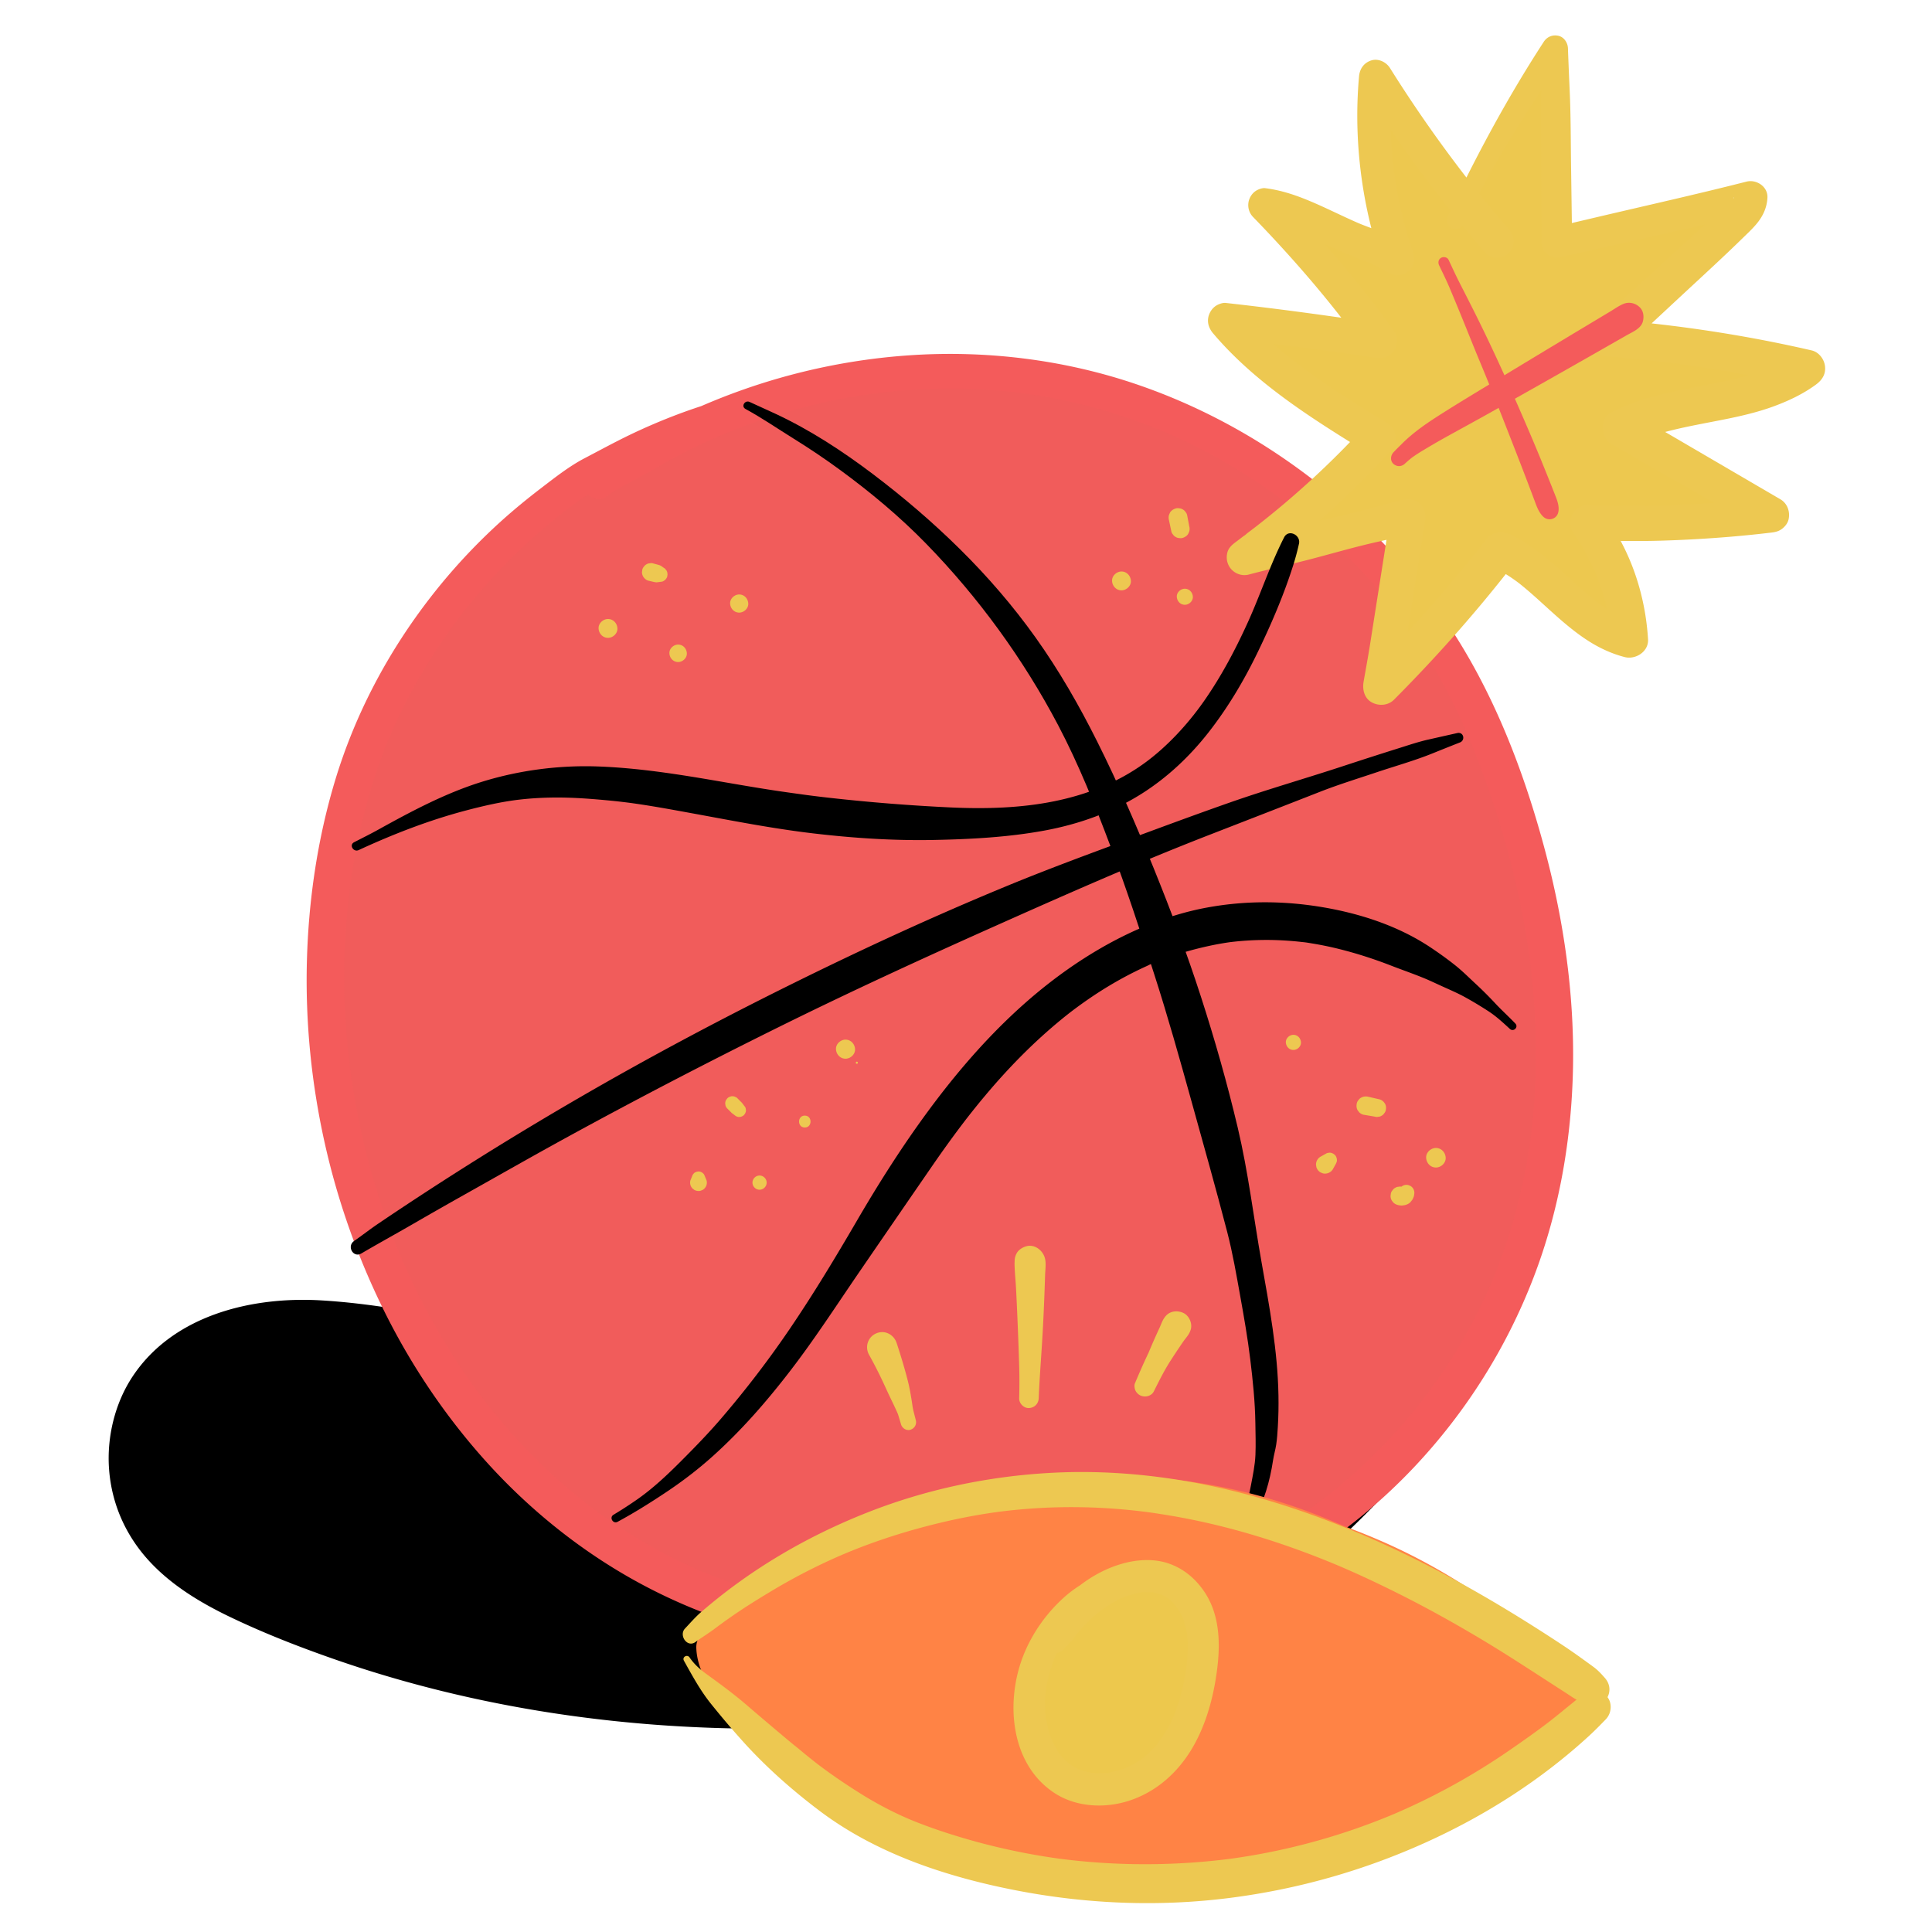 <?xml version="1.0" encoding="UTF-8"?><svg xmlns="http://www.w3.org/2000/svg" data-name="ARTWORK" viewBox="0 0 1000 1000"><path d="m293.242 698.104-83.354-12.231c-22.66-3.325-45.611-6.658-68.385-4.225-22.773 2.433-45.726 11.302-60.621 28.7-18.233 21.298-21.237 54.304-7.149 78.543 12.989 22.349 37.297 35.363 61.016 45.638 112.7 48.822 239.506 60.919 361.215 44.433 21.331-2.889 42.603-6.644 63.226-12.813 94.299-28.207 167.122-104.481 219.403-187.875"/><path d="M294.426 693.809c-42.787-6.279-84.96-18.201-128.28-20.74-35.991-2.109-76.669 7.728-97.633 39.578-9.099 13.824-13.283 31.323-12.064 47.778 1.333 17.987 8.583 34.319 20.786 47.579 11.617 12.623 26.746 21.704 42.095 29.053 17.265 8.267 35.22 15.279 53.283 21.588 74.285 25.944 153.492 37.179 232.052 36.036 39.766-.579 79.764-4.064 118.92-11.119 36.285-6.537 71.066-18.613 103.02-37.113 29.416-17.03 56.195-38.617 80.149-62.672 12.02-12.071 23.362-24.81 34.085-38.045 10.892-13.444 21.859-27.261 30.786-42.11 2.089-3.475 4.324-6.863 6.465-10.309 2.339-3.764 3.368-8.281 5.703-11.999 4.133-6.58-6.28-12.629-10.395-6.076-2.113 3.364-5.614 6.13-7.945 9.41-2.574 3.622-5.026 7.322-7.717 10.857-4.945 6.498-9.648 13.164-14.525 19.713a522 522 0 0 1-30.702 37.47c-21.624 24.021-45.598 46.1-72.219 64.309-26.951 18.436-56.033 32.871-87.325 41.75-36.876 10.464-75.787 14.645-113.953 16.947-74.896 4.518-150.569-2.027-223.012-21.916a605 605 0 0 1-53.04-17.201c-16.216-6.105-32.5-12.636-47.612-21.176-13.224-7.473-25.694-16.873-33.577-29.944-7.432-12.323-9.881-27.623-7.343-41.322 2.774-14.976 10.203-27.858 22.358-37.307 12.393-9.635 28.139-14.911 43.576-16.928 19.856-2.595 40.238-.51 59.993 1.957 20.303 2.535 40.578 4.881 60.935 6.955 10.286 1.048 20.537 2.087 30.768 3.589 2.399.352 4.758-.597 5.48-3.111.601-2.092-.734-5.131-3.111-5.48Z"/><path fill="#f15c5b" d="M402.499 204.889c-104.22 21.41-193.152 104.586-221.477 207.145-50.04 181.184 52.631 403.995 250.755 429.78 16.227 2.112 32.584 3.198 48.94 3.552 94.99 2.054 184.826-26.058 249.673-98.569 93.997-105.108 89.672-248.03 37.148-371.268-35.647-83.638-111.002-149.303-198.73-173.175-87.808-23.893-185.67-4.853-259.097 48.574"/><path fill="#f45b5b" d="M401.363 200.768a272.5 272.5 0 0 0-51.109 13.904 308 308 0 0 0-24.599 10.574c-7.589 3.662-16.423 8.471-23.043 11.919-7.903 4.117-15.283 9.941-22.358 15.351-7.373 5.638-14.549 11.513-21.424 17.751a305 305 0 0 0-35.729 38.554c-22.267 28.624-39.415 60.96-49.832 95.752-9.014 30.106-13.611 61.718-14.423 93.108s2.331 62.765 9.092 93.331c6.716 30.365 17.186 59.922 31.011 87.779 13.627 27.455 30.844 53.168 51.209 76.087 20.185 22.718 43.804 42.584 69.857 58.26 26.782 16.115 56.378 27.82 86.958 34.294 20.298 4.297 41.088 6.362 61.795 7.278 19.812.876 39.67.596 59.423-1.223 38.209-3.517 75.583-12.447 110.683-28.072 34.814-15.498 66.515-37.981 92.717-65.653 26.984-28.498 48.115-61.968 62.194-98.59 13.292-34.577 19.706-71.697 20.398-108.678.705-37.646-4.7-75.467-14.343-111.814-9.632-36.303-23.032-72.578-42.367-104.884-18.92-31.614-43.59-59.933-72.253-83.069-29.107-23.494-61.975-41.973-97.44-53.976-37.33-12.634-77.371-17.501-116.664-14.872-40.397 2.703-79.952 12.964-116.604 30.143a305 305 0 0 0-24.922 13.113c-4.249 2.494-8.236 5.156-12.141 8.161-3.861 2.972-7.593 6.5-11.442 9.29-3.207 2.324-4.777 6.386-2.635 10.048 1.852 3.166 6.819 4.975 10.048 2.635 7.577-5.493 17.031-9.697 25.283-14.543s16.724-9.295 25.389-13.343c16.678-7.793 34.832-14.177 53.317-18.874 18.943-4.813 36.679-7.605 55.789-8.761 19.236-1.164 38.657-.596 57.761 1.998-1.014-.138.683.101.711.105l1.548.226a294 294 0 0 1 10.806 1.811c4.79.896 9.559 1.913 14.297 3.053a287 287 0 0 1 26.052 7.594c8.638 2.967 16.234 5.981 23.784 9.404a298 298 0 0 1 23.597 11.975c31.179 17.615 57.905 39.657 81.413 67.126 11.109 12.98 21.051 26.931 30.086 42.413a285 285 0 0 1 12.258 23.458c3.792 8.151 6.692 15.327 10.104 24.291 6.581 17.288 12.217 34.942 16.761 52.875a443 443 0 0 1 5.896 26.644 421 421 0 0 1 2.344 13.627c.828 5.339 1.068 7.087 1.66 12.089 2.118 17.903 3.036 35.971 2.593 53.996-.218 8.854-.771 17.7-1.682 26.511a321 321 0 0 1-.945 8.137c-.006.05-.217 1.62-.082.628.151-1.103-.125.873-.158 1.103q-.136.953-.278 1.905a313 313 0 0 1-2.271 13.28c-3.39 17.532-8.314 34.769-14.812 51.404-1.934 4.95-2.593 6.513-4.693 11.166a282.6 282.6 0 0 1-19.568 36.103c-10.383 16.223-21.06 29.654-34.615 43.66a284 284 0 0 1-25.852 23.62c-.908.732-1.823 1.454-2.738 2.178.028-.022-1.261.984-.595.468.511-.396-.858.654-.996.76a280 280 0 0 1-11.253 8.116c-30.398 20.796-61.777 34.047-97.43 42.578a350 350 0 0 1-27.084 5.346q-3.186.5-6.38.946c-.025.004-1.643.222-.679.094 1.081-.144-.956.121-1.174.149q-1.73.22-3.46.424a391 391 0 0 1-13.925 1.384c-19.691 1.603-39.479 1.695-59.203.658a455 455 0 0 1-17.578-1.258 418 418 0 0 1-12.516-1.334q-.937-.115-1.874-.233c-3.943-.491.885.14-.788-.099-7.701-1.102-15.356-2.438-22.95-4.134a274 274 0 0 1-46.116-14.659c1.799.75-.372-.165-1.003-.439a271 271 0 0 1-15.233-7.185 276 276 0 0 1-19.08-10.705 281 281 0 0 1-22.515-15.384c-.573-.433-2.338-1.795-.836-.627q-1.245-.968-2.482-1.947a290 290 0 0 1-8.512-7.022c-11.078-9.495-21.445-19.814-31.047-30.799a320 320 0 0 1-10.354-12.473q-.733-.934-1.464-1.871c1.354 1.731-.534-.706-.875-1.157a333 333 0 0 1-12.815-18.161c-8.113-12.349-15.418-25.226-21.905-38.501a360 360 0 0 1-6.888-14.948q-.479-1.107-.953-2.217c-.731-1.703-.08-.195.054.128l-.618-1.486a373 373 0 0 1-7.978-21.111 380 380 0 0 1-12.054-43.246 383 383 0 0 1-4.078-21.939 445 445 0 0 1-.846-5.62c-.115-.804-.224-1.608-.338-2.412.337 2.379-.102-.807-.177-1.408a383 383 0 0 1-1.254-11.307 375 375 0 0 1-1.611-45.034c.183-7.438.59-14.87 1.226-22.282a359 359 0 0 1 1.493-14.113c.066-.525.442-3.309.13-1.059.26-1.875.526-3.748.812-5.619 2.302-15.072 5.539-30.042 9.898-44.657a273 273 0 0 1 9.7-27.173c.606-1.451-.487 1.128.137-.316l.553-1.282a280 280 0 0 1 2.667-5.942 286 286 0 0 1 5.74-11.69c7.929-15.262 17.212-29.866 27.62-43.556q.422-.556.847-1.109c-.758.985.193-.244.289-.366.577-.733 1.152-1.466 1.734-2.195a303 303 0 0 1 13.008-15.244 305 305 0 0 1 18.047-18.188c6.374-5.906 12.997-11.557 19.866-16.881-.617.479 1.006-.768 1.231-.939q1.3-.987 2.611-1.958a303 303 0 0 1 5.662-4.101c3.354-2.37 7.7-5.257 10.313-7.227 13.686-10.314 29.137-18.534 44.742-25.526 15.116-6.772 30.92-12.082 46.999-16.032 5.429-1.333 3.052-9.146-2.272-8.242Z"/><path fill="#edc84f" d="M753.348 114.098A656.6 656.6 0 0 1 804.858 25l.948 100.418 100.442-23.135c-.193 4.659-3.87 8.328-7.299 11.488l-66.379 61.164a692 692 0 0 1 102.54 15.744c-27.172 20.182-65.654 15.899-95.968 30.955l77.691 44.776c-31.442 3.968-63.209 5.386-94.876 4.151 12.709 17.526 20.275 38.735 21.528 60.348-26.378-6.659-41.817-34.752-66.599-45.978a794 794 0 0 1-61.987 70.507l13.848-87.993-84.714 21.132a456.5 456.5 0 0 0 69.202-61.698c-28.409-17.474-57.333-35.385-78.841-60.876a2053 2053 0 0 1 79.801 10.446c-17.026-24.257-38.71-49.113-59.419-70.312 12.541 1.44 31.908 11.231 38.099 14.134 15.911 7.46 15.245 5.121 30.586 13.692-10.378-30.189-14.298-62.581-11.42-94.375a697 697 0 0 0 62.891 85.199"/><path fill="#edc851" d="M757.247 116.376a606 606 0 0 1 40.301-69.255 667 667 0 0 1 13.103-18.736l-12.501-3.386c-.203 13-.626 25.976-.564 38.978l.187 39.309.105 22.132c.025 5.338 5.03 8.772 10.035 7.644l78.329-17.656c7.419-1.672 14.837-3.318 22.285-4.857l-10.85-8.265c.239-2.595.02-.526-.191.196-.252.862-.588.32.29-.675-.148.168-.248.472-.36.668-.146.256-1.486 2.275-.621 1.031.694-.998.215-.325.002-.095-.36.388-.682.806-1.049 1.189-2.11 2.201-4.541 4.118-6.839 6.115l-3.736 3.247c-.14.121-1.007.802-.996.866l.429-.314q1.602-1.181-1.46 1.145c-.661.577-1.293 1.191-1.941 1.783q-3.89 3.557-7.782 7.113l-30.4 27.785c-5.756 5.261-11.527 10.504-17.263 15.787-2.833 2.609-3.428 7.117-1.992 10.522 1.563 3.704 4.877 5.614 8.802 5.921a703 703 0 0 1 38.479 4.076l-2.563-.344a699 699 0 0 1 64.057 11.695l-2.308-17.656a71 71 0 0 1-8.34 5.29 78 78 0 0 1-4.268 2.137c-.684.317-1.374.618-2.063.923-1.17.518 2.403-.973.687-.292-.468.185-.933.377-1.402.56-6.003 2.343-12.226 4.077-18.496 5.537-12.971 3.02-26.194 4.876-39.077 8.284-7.922 2.096-15.664 4.869-23.022 8.492-6.634 3.267-5.974 13.284 0 16.729 20.182 11.639 40.458 23.113 60.712 34.627l17.197 9.776 4.671-17.246c-24.459 3.219-49.047 4.829-73.719 4.73-7.047-.028-14.121-.093-21.158-.5-6.677-.386-11.809 8.192-7.923 13.807a115 115 0 0 1 7.235 11.914 164 164 0 0 1 3.182 6.373c.486 1.031.946 2.073 1.412 3.112.743 1.656-.801-1.991-.069-.176.213.528.431 1.055.64 1.584a116.2 116.2 0 0 1 7.037 26.94l-.341-2.535q.558 4.237.815 8.503l12.075-9.198a52 52 0 0 1-3.55-1.046 51 51 0 0 1-1.941-.699c-.285-.109-.566-.225-.851-.334-1.071-.414 2.225.977.809.343a64 64 0 0 1-6.86-3.572 82 82 0 0 1-6.47-4.352c-.496-.367-.982-.748-1.478-1.114 2.513 1.857.702.537.106.061a146 146 0 0 1-3.244-2.676c-8.374-7.099-16.126-14.885-24.824-21.605-5.012-3.872-10.22-7.417-15.994-10.064-2.02-.926-3.855-1.441-6.113-1.138-1.886.253-4.279 1.068-5.505 2.637-14.996 19.202-30.855 37.731-47.553 55.474-4.761 5.059-9.461 10.18-14.337 15.13l15.794 9.194 1.2-8.51.6-4.255.277-1.964c.105-.745.71-5.508.482-3.513-.157 1.377.125-.719.179-1.065l.308-1.955.718-4.563 1.334-8.473 5.385-34.22 3.077-19.554c.524-3.33.152-6.397-2.353-8.902-2.35-2.35-5.712-3.149-8.902-2.353-5.519 1.377-10.994 2.919-16.481 4.421s-11.026 2.795-16.569 4.101c-10.973 2.587-21.959 5.099-32.862 7.969a666 666 0 0 1-18.794 4.673l7.025 16.663c20.374-14.265 39.375-30.647 56.952-48.23a462 462 0 0 0 14.165-14.823c4.049-4.427 3.355-11.268-1.865-14.475-11.017-6.767-22.028-13.559-32.705-20.857a370 370 0 0 1-7.926-5.566 312 312 0 0 1-6.615-4.918c-1.11-.85-.286-.34.29.227-1.119-1.103-2.555-2.004-3.78-2.994a239 239 0 0 1-3.934-3.245 215 215 0 0 1-7.215-6.363c-5.341-4.934-10.398-10.166-15.097-15.715l-6.512 15.722c13.22 1.47 26.433 2.999 39.627 4.687q4.866.623 9.73 1.269c.865.115 1.73.227 2.593.346-2.692-.372.308.043.832.114q2.27.308 4.54.621 10.05 1.388 20.088 2.874c3.702.548 7.031-.084 9.456-3.224 2.047-2.649 2.768-7.072.703-9.992-14.269-20.178-30.21-39.178-47.007-57.29a717 717 0 0 0-13.997-14.664l-6.183 14.927c1.304.154-1.187-.144-1.165-.162.099-.084.836.132.993.159q.819.141 1.632.313a62 62 0 0 1 4.055 1.001c2.567.719 5.097 1.567 7.6 2.486q1.914.704 3.808 1.458.993.395 1.982.802l.869.36c1.456.604-1.9-.818-.36-.151a315 315 0 0 1 6.717 2.994c8.368 3.861 16.7 7.63 25.328 10.889.925.349 1.84.721 2.758 1.087 1.108.441-1.275-.55-1.171-.495.288.153.619.268.917.401q.825.367 1.641.752c2.983 1.405 5.888 2.964 8.766 4.57 3.031 1.691 6.751 1.452 9.495-.668 2.566-1.983 4.167-5.755 3.064-8.987a228.7 228.7 0 0 1-9.785-40.165c-.12-.804-.178-1.653-.352-2.446.002.009.226 1.741.1.75-.065-.511-.133-1.021-.196-1.532a228 228 0 0 1-1.75-27.73c-.015-7.004.304-14.003.926-20.979l-16.041 4.345c15.021 23.945 31.503 46.948 49.239 68.958a705 705 0 0 0 14.998 17.984c2.951 3.422 9.187 3.253 12.174 0 3.346-3.645 3.147-8.523 0-12.174a692 692 0 0 1-22.647-27.649c-.252-.324-.509-.646-.755-.974 1.187 1.578.478.62.216.279a697 697 0 0 1-38.359-55.114c-1.957-3.12-6.041-5.147-9.721-3.956-3.847 1.245-5.968 4.355-6.32 8.301-2.269 25.46-.205 51.357 5.804 76.196a229 229 0 0 0 5.979 20.452l12.559-9.655c-4.994-2.778-10.042-5.329-15.346-7.468-1.647-.664-3.316-1.273-4.976-1.904q-1.355-.513-2.699-1.05-.812-.327-1.621-.66c-.519-.212-1.449-.639.881.374-.42-.183-.842-.36-1.262-.543-9.61-4.184-18.871-9.047-28.664-12.833-6.293-2.433-12.607-4.274-19.312-5.103-1.351-.167-3.265.522-4.413 1.194-1.644.962-2.846 2.447-3.578 4.181a8.8 8.8 0 0 0 1.808 9.552 701 701 0 0 1 24.065 26.054 620 620 0 0 1 11.749 13.796 555 555 0 0 1 9.725 12.114c.252.323.496.659.757.974-.342-.413-.956-1.243-.269-.348 4.045 5.279 7.996 10.627 11.806 16.079l10.16-13.216c-27.318-4.193-54.723-7.927-82.192-10.981-1.438-.16-3.426.542-4.648 1.257-1.732 1.013-2.997 2.577-3.768 4.404-1.515 3.59-.549 7.163 1.904 10.061 17.308 20.438 39.389 36.241 61.83 50.558 6.249 3.987 12.561 7.876 18.872 11.764l-1.865-14.475a458.4 458.4 0 0 1-56.457 52.069q-.358.276-.715.555c1.894-1.496.631-.489.204-.161q-1.077.826-2.158 1.645c-.641.485-1.287.965-1.926 1.452-.365.278-3.142 2.845-.943.762-.287.271-.644.496-.958.737a493 493 0 0 1-4.334 3.284c-1.883 1.411-3.637 3.022-4.19 5.448-.464 2.039-.357 4.001.46 5.936 1.755 4.158 6.322 6.461 10.755 5.279 10.999-2.934 22.118-5.355 33.124-8.253 10.883-2.865 21.739-6.025 32.715-8.5 6.301-1.421 12.617-2.784 18.884-4.347l-11.255-11.255-10.771 68.439c-1.024 6.505-2.238 12.986-3.366 19.474-.7 4.026.424 8.601 4.343 10.671 3.716 1.964 8.405 1.589 11.451-1.478 17.19-17.306 33.58-35.281 49.068-54.134a805 805 0 0 0 13.017-16.276l-11.618 1.499c4.883 2.232 9.432 5.093 13.728 8.304l.749.565c.92.69-1.726-1.35-.823-.637.492.389.986.776 1.475 1.17q1.653 1.333 3.271 2.712a284 284 0 0 1 6.227 5.489c8.338 7.533 16.582 15.377 26.149 21.364 5.58 3.492 11.746 6.29 18.128 7.931 5.682 1.461 12.462-2.862 12.075-9.198-1.425-23.307-9.071-46.239-23.145-64.979l-7.923 13.807c12.38.235 24.728.484 37.11.136a665 665 0 0 0 36.725-2.064 591 591 0 0 0 21.041-2.144c2.119-.254 3.865-.641 5.608-1.987 1.529-1.181 2.875-2.869 3.317-4.807.914-4.013-.602-8.318-4.253-10.451l-60.344-35.257c-5.693-3.326-11.415-6.601-17.129-9.892v16.729c1.456-.718 2.93-1.39 4.417-2.039 1.183-.517-2.4.968-.661.286.318-.125.633-.255.951-.38a103 103 0 0 1 2.635-.996 127 127 0 0 1 9.554-3.018c6.337-1.746 12.777-3.088 19.225-4.355 12.924-2.54 26.037-4.738 38.424-9.362 7.57-2.826 14.888-6.309 21.41-11.115 3.212-2.367 5.172-5.459 4.612-9.625-.488-3.633-3.195-7.172-6.919-8.031-27.03-6.235-54.423-10.826-81.993-13.886a702 702 0 0 0-23.115-2.175l6.811 16.442c10.493-9.674 20.919-19.423 31.376-29.137 10.456-9.713 20.994-19.341 31.201-29.312 2.481-2.424 5.045-4.788 7.268-7.459 3.271-3.929 5.354-8.398 5.594-13.554.265-5.694-5.679-9.58-10.85-8.265-25.92 6.592-52.051 12.412-78.086 18.537l-22.185 5.219 10.035 7.644-.55-38.978c-.185-13.096-.12-26.229-.71-39.309-.332-7.378-.652-14.752-.907-22.132-.098-2.847-2.003-5.803-4.925-6.469-3.01-.686-5.891.495-7.576 3.083-14.592 22.411-27.696 45.73-39.707 69.617a667 667 0 0 0-9.909 20.588c-1.019 2.213-.628 4.863 1.62 6.177 1.996 1.168 5.089.573 6.177-1.62Z"/><path d="M185.65 439.998c17.86-8.25 36.374-15.44 55.419-20.466 9.191-2.425 18.708-4.624 28.025-5.681 9.943-1.128 19.979-1.291 29.967-.771 5.09.265 10.18.694 15.255 1.162q3.706.343 7.402.776c1.235.144 2.468.3 3.702.454.186.023 1.737.225.414.05.768.102 1.536.212 2.303.321 10.184 1.449 20.301 3.322 30.418 5.174 20.752 3.799 41.421 7.869 62.387 10.34 20.72 2.442 41.47 3.808 62.34 3.401 19.095-.373 38.45-1.393 57.26-4.855 17.91-3.296 35.234-9.454 50.645-19.244 13.244-8.414 24.755-19.31 34.4-31.65 9.935-12.712 18.175-26.562 25.218-41.061 7.11-14.639 13.661-29.88 18.57-45.407a128 128 0 0 0 2.986-11.157c.977-4.449-5.428-7.703-7.702-3.247-7.226 14.161-12.161 29.381-18.731 43.854-6.538 14.403-13.992 28.469-23.113 41.418-8.304 11.788-19.047 23.345-30.522 31.649-13.861 10.031-29.684 16.205-46.39 19.621-17.448 3.568-35.782 4.095-54.09 3.236a977 977 0 0 1-61.459-4.855 598 598 0 0 1-10.823-1.293c-.627-.08-1.253-.166-1.88-.244q-1.059-.14.237.035l-.938-.128c-5.164-.711-10.329-1.417-15.484-2.194-10.04-1.514-20.041-3.267-30.047-4.983-20.408-3.501-41.006-6.767-61.73-7.528-20.227-.743-40.911 1.936-60.236 7.929-18.727 5.808-36.384 15.186-53.467 24.666-4.177 2.318-8.461 4.438-12.709 6.623-2.718 1.398-.334 5.303 2.37 4.054Zm1.382 208.792c8.79-5.163 17.74-10.057 26.569-15.167s17.692-10.162 26.589-15.155c17.949-10.073 35.824-20.278 53.881-30.156 35.819-19.596 72.066-38.406 108.652-56.527 36.72-18.187 73.969-35.332 111.384-52.037 37.025-16.531 74.039-32.916 111.842-47.61 19.068-7.412 38.137-14.801 57.183-22.269 9.641-3.781 19.625-6.855 29.443-10.147 9.655-3.237 19.579-5.998 29.017-9.819q7.011-2.84 14.054-5.605c2.98-1.169 1.896-5.604-1.344-4.876-5.065 1.138-10.131 2.273-15.194 3.42s-9.98 2.82-14.927 4.375a2306 2306 0 0 0-29.131 9.368c-19.529 6.423-39.279 12.06-58.687 18.865-19.235 6.744-38.324 13.866-57.445 20.923-19.244 7.102-38.507 14.278-57.474 22.096-38.268 15.774-75.809 33.115-112.894 51.488-36.715 18.189-72.894 37.457-108.35 58.001s-70.226 42.298-104.24 65.282c-4.313 2.914-8.416 6.131-12.693 9.105-3.89 2.704-.438 8.915 3.767 6.445Zm132.65 138.881c8.712-4.703 17.179-10.011 25.408-15.514 8.347-5.582 16.3-11.666 23.769-18.377 14.996-13.473 28.08-28.521 40.349-44.484 12.683-16.502 23.921-33.925 35.68-51.073a27205 27205 0 0 1 37.541-54.619 643 643 0 0 1 9.29-13.138 532 532 0 0 1 7.075-9.508l1.029-1.345q.975-1.268.114-.148.388-.501.78-1.001c6.323-8.092 12.917-15.981 19.879-23.531 6.621-7.179 13.575-14.055 20.88-20.539a260 260 0 0 1 10.919-9.175c.489-.388.984-.77 1.472-1.159 1.184-.944-1.767 1.334.172-.133.895-.677 1.788-1.356 2.689-2.025q3-2.226 6.069-4.355c7.842-5.435 16.034-10.332 24.578-14.583a184 184 0 0 1 6.35-3.01c.93-.42 2.038-1.119 3.045-1.34-1.997.438-.567.237.075-.027q1.023-.421 2.051-.829a168 168 0 0 1 13.586-4.734c4.494-1.349 9.051-2.5 13.637-3.488a151 151 0 0 1 6.918-1.322 192 192 0 0 1 3.277-.509c2.414-.36-1.614.184-.063.007.731-.083 1.46-.179 2.192-.26 9.356-1.042 18.805-1.201 28.194-.542q3.475.245 6.934.636c.63.071 4.124.434 1.409.153 1.334.138 2.671.385 3.994.599 4.719.765 9.405 1.727 14.044 2.88 9.16 2.276 18.246 5.211 27.042 8.634 4.447 1.73 8.939 3.316 13.39 5.036a190 190 0 0 1 4.735 1.902c-1.091-.457.075.034.248.11 2.281.998 4.538 2.04 6.799 3.084 4.389 2.027 8.898 3.886 13.108 6.214a192 192 0 0 1 12.281 7.395c3.936 2.576 7.443 5.858 10.909 9.028 1.884 1.723 4.582-.95 2.809-2.809-3.403-3.569-7.08-6.872-10.436-10.473a194 194 0 0 0-10.167-10.135c-3.469-3.211-6.832-6.59-10.54-9.542-4.129-3.288-8.439-6.372-12.832-9.296-16.417-10.927-35.769-17.303-55.121-20.645-20.185-3.487-40.555-3.639-60.718.109-19.679 3.658-38.672 11.556-55.896 21.648-35.753 20.949-64.376 51.17-88.724 84.324-13.222 18.004-25.152 36.818-36.392 56.111-10.912 18.73-22.066 37.246-34.227 55.203-11.167 16.49-23.105 32.079-36.061 47.186-6.586 7.679-13.623 14.895-20.763 22.051-7.053 7.069-14.478 14.074-22.678 19.801a212 212 0 0 1-12.23 7.919c-2.329 1.398-.261 4.928 2.127 3.638Z"/><path d="M385.858 211.676c8.599 4.669 16.594 10.198 24.897 15.344s16.404 10.593 24.271 16.368c15.714 11.536 30.598 23.941 44.223 37.904 27.119 27.792 50.462 59.84 68.524 94.216 10.621 20.213 19.083 41.433 27.116 62.782 8.153 21.67 15.332 43.615 22.434 65.643 7.109 22.048 13.348 44.342 19.549 66.657s12.476 44.578 18.301 66.963c2.864 11.005 4.783 22.285 6.8 33.475 1.943 10.781 3.824 21.591 5.15 32.468 1.341 10.993 2.498 22.067 2.655 33.148.076 5.41.263 10.968.039 16.366-.221 5.315-1.366 10.707-2.356 15.92-1.015 5.343-2.316 10.672-3.605 15.955-.702 2.879 3.295 4.686 4.841 2.041 5.587-9.559 8.584-20.241 10.243-31.142.417-2.739 1.223-5.404 1.636-8.149.444-2.951.631-5.957.815-8.933.341-5.504.431-11.022.335-16.535-.404-23.043-4.712-46.118-8.734-68.755-4.12-23.19-6.891-46.732-12.326-69.677s-11.845-45.51-19.089-67.925c-7.246-22.421-15.526-44.474-24.377-66.309-8.994-22.188-18.53-44.161-29.238-65.579-9.389-18.779-19.782-36.882-31.981-53.989-11.658-16.348-24.774-31.519-39.047-45.637-14.115-13.962-29.324-26.968-45.16-38.939s-32.498-22.836-50.437-31.208c-4.434-2.07-8.895-4.092-13.352-6.112-2.42-1.096-4.555 2.32-2.127 3.638Z"/><path fill="#edc851" d="M314.702 330.148c2.55 0 4.994-2.243 4.876-4.876s-2.142-4.876-4.876-4.876c-2.55 0-4.994 2.243-4.876 4.876s2.142 4.876 4.876 4.876m20.986-29.564 2.399.552c.197.045.392.091.591.128.852.159 1.051.184 1.709.098l1.216-.159 1.04-.14a2.96 2.96 0 0 0 1.331-.7q.441-.261.702-.702.519-.567.7-1.331l.14-1.04-.14-1.04a2.96 2.96 0 0 0-.7-1.331 2.96 2.96 0 0 0-1.098-1.008l-.945-.68c-.515-.371-.796-.528-1.527-.774-.191-.064-.386-.113-.58-.166l-2.373-.646a3.5 3.5 0 0 0-1.848-.083 3.45 3.45 0 0 0-1.723.55q-.81.437-1.3 1.194-.615.672-.83 1.576l-.166 1.232q.005 1.255.633 2.339c.639.991 1.588 1.858 2.77 2.13Zm15.31 42.082c2.362 0 4.624-2.077 4.515-4.515s-1.984-4.515-4.515-4.515c-2.362 0-4.624 2.077-4.515 4.515s1.984 4.515 4.515 4.515m31.613-25.578c2.456 0 4.809-2.16 4.695-4.695s-2.063-4.695-4.695-4.695c-2.456 0-4.809 2.16-4.695 4.695s2.063 4.695 4.695 4.695m197.871-11.527c2.55 0 4.994-2.243 4.876-4.876s-2.142-4.876-4.876-4.876c-2.55 0-4.994 2.243-4.876 4.876s2.142 4.876 4.876 4.876m24.57-36.363 1.229 5.838q.223.94.862 1.638.51.786 1.351 1.24.83.528 1.79.571.96.215 1.92-.086c1.165-.377 2.289-1.099 2.878-2.213l.485-1.15a4.86 4.86 0 0 0 0-2.56l-1.113-5.87a3.7 3.7 0 0 0-.873-1.658 3.7 3.7 0 0 0-1.368-1.256 3.64 3.64 0 0 0-1.813-.579 3.7 3.7 0 0 0-1.944.087c-1.18.382-2.318 1.113-2.914 2.241l-.492 1.165a4.9 4.9 0 0 0 0 2.592Zm8.214 43.836c2.173 0 4.254-1.91 4.154-4.154s-1.825-4.154-4.154-4.154c-2.173 0-4.254 1.91-4.154 4.154s1.825 4.154 4.154 4.154M365.715 610.975l-.871-2.102-.346-.82q-.324-.6-.884-.963a1.7 1.7 0 0 0-.757-.441 2.6 2.6 0 0 0-1.322-.296l-.912.123-.82.346q-.6.323-.963.884-.455.497-.614 1.167l-.871 2.102a4.37 4.37 0 0 0 0 2.304 4.3 4.3 0 0 0 1.115 1.912l.877.678a4.3 4.3 0 0 0 2.188.592 3.26 3.26 0 0 0 1.67-.373 3.26 3.26 0 0 0 1.395-.896 4.33 4.33 0 0 0 1.115-1.912 4.37 4.37 0 0 0 0-2.304Zm10.744-37.188 1.781 1.781c.14.14.278.283.421.42.341.326.798.62 1.186.919l1.001.769.834.352q.696.219 1.392.062.473 0 .881-.238a2.6 2.6 0 0 0 1.124-.722l.546-.707.352-.834q.218-.696.062-1.392a2.6 2.6 0 0 0-.414-1.298l-.748-.974-.187-.243c-.241-.314-.462-.654-.729-.944-.142-.154-.295-.299-.443-.447l-1.781-1.781a2.8 2.8 0 0 0-1.201-.772 2.8 2.8 0 0 0-1.438-.321 2.8 2.8 0 0 0-1.438.321 2.8 2.8 0 0 0-1.201.772l-.584.755a3.7 3.7 0 0 0-.51 1.884l.133.992q.266.948.96 1.647Zm16.689 42.012c1.984 0 3.672-1.688 3.672-3.672 0-1.991-1.68-3.672-3.672-3.672s-3.672 1.688-3.672 3.672c0 1.991 1.68 3.672 3.672 3.672m23.417-32.214c3.951 0 3.957-6.14 0-6.14s-3.957 6.14 0 6.14m26.929-32.97c.697 0 .698-1.084 0-1.084s-.698 1.084 0 1.084m-5.854-2.631c2.582 0 5.055-2.27 4.936-4.936s-2.169-4.936-4.936-4.936c-2.582 0-5.055 2.27-4.936 4.936s2.169 4.936 4.936 4.936m252.272 57.147 1.562-2.797.382-.906a2.87 2.87 0 0 0 .068-1.512 1.9 1.9 0 0 0-.259-.957 2.84 2.84 0 0 0-.784-1.22l-.768-.593-.906-.382a2.87 2.87 0 0 0-1.512-.068 2.8 2.8 0 0 0-1.41.45l-2.797 1.562a4.7 4.7 0 0 0-1.684 1.684 4.7 4.7 0 0 0-.641 2.37l.168 1.248a4.7 4.7 0 0 0 1.207 2.072q.638.686 1.511.971.84.441 1.809.404c1.629 0 3.252-.889 4.054-2.325Zm15.741-28.168 5.902.997a3.5 3.5 0 0 0 1.848.083 3.45 3.45 0 0 0 1.723-.55q.81-.437 1.3-1.194.615-.672.83-1.576c.27-1.187.212-2.518-.467-3.572-.639-.992-1.588-1.856-2.77-2.13l-5.806-1.345c-1.248-.289-2.588-.171-3.711.485a3.64 3.64 0 0 0-1.351 1.24 3.6 3.6 0 0 0-.862 1.638c-.281 1.233-.22 2.617.485 3.711l.753.975a4.8 4.8 0 0 0 2.125 1.238Zm17.631 46.67c.179.074.362.121.552.151.494.078 1.21.23 1.782.185.505-.04 1.022-.115 1.52-.202q.13-.023.258-.059c.947-.265 1.879-.705 2.576-1.415q.09-.091.172-.19c.301-.363.602-.743.872-1.131q.15-.217.256-.459c.198-.439.488-1.009.599-1.528.093-.434.136-.887.186-1.327a2 2 0 0 0 .015-.282 4.1 4.1 0 0 0-.559-2.066 4.1 4.1 0 0 0-1.468-1.468 43 43 0 0 0-.978-.413 4.1 4.1 0 0 0-2.176 0 4.1 4.1 0 0 0-1.806 1.053 2.7 2.7 0 0 1-.385.374l.867-.67a2.7 2.7 0 0 1-.577.331l1.081-.456a3 3 0 0 1-.688.184l1.27-.171c-.46.059-.932.064-1.379.187-.437.12-.837.348-1.253.527l1.15-.485a3 3 0 0 1-.68.189l1.28-.172a2.5 2.5 0 0 1-.655.003l1.28.172a2.3 2.3 0 0 1-.552-.151 3.65 3.65 0 0 0-1.92-.086 3.6 3.6 0 0 0-1.79.571 3.64 3.64 0 0 0-1.351 1.24 3.6 3.6 0 0 0-.862 1.638l-.172 1.28q.004 1.303.657 2.431l.753.975a4.8 4.8 0 0 0 2.125 1.238Zm19.945-19.328c2.645 0 5.179-2.326 5.056-5.056s-2.222-5.056-5.056-5.056c-2.645 0-5.179 2.326-5.056 5.056s2.222 5.056 5.056 5.056m-73.763-60.857c2.047 0 4.007-1.8 3.913-3.913s-1.719-3.913-3.913-3.913c-2.047 0-4.007 1.8-3.913 3.913s1.719 3.913 3.913 3.913"/><path fill="#f45b5b" d="M744.886 137.321c1.903 4 3.876 7.98 5.593 12.064q2.66 6.329 5.269 12.679c3.452 8.402 6.782 16.852 10.277 25.236 6.978 16.739 13.555 33.626 20.129 50.526a1724 1724 0 0 1 8.191 21.481c1.104 2.954 2.133 5.928 4.458 8.148 1.361 1.299 3.325 1.692 5.063.958 1.787-.754 2.694-2.346 2.849-4.236.211-2.578-.626-4.985-1.558-7.351a1674 1674 0 0 0-7.67-19.128c-3.552-8.706-7.278-17.344-11.034-25.963-7.276-16.697-14.799-33.252-22.956-49.538q-3.46-6.91-6.984-13.787c-3.524-6.877-4.523-9.279-6.742-13.944-.656-1.38-2.632-1.74-3.871-1.015-1.412.826-1.674 2.486-1.015 3.871Z"/><path fill="#f45b5b" d="M727.076 240.075a73 73 0 0 1 2.308-2.046q.589-.498 1.188-.983c.072-.058.795-.598.421-.332-.282.2.378-.251.438-.293a90 90 0 0 1 5.317-3.423c3.655-2.183 7.326-4.355 11.048-6.422 8.238-4.576 16.525-9.056 24.738-13.68 16.808-9.462 33.607-18.935 50.361-28.491l12.781-7.29 6.066-3.46c3.158-1.801 7.771-3.569 8.658-7.462.565-2.479.251-5.219-1.623-7.097-2.235-2.241-5.583-3.024-8.532-1.779-2.408 1.016-4.644 2.627-6.887 3.972l-12.405 7.44a10280 10280 0 0 0-49.534 29.906c-8.258 5.016-16.532 10-24.694 15.171-7.476 4.736-14.763 9.582-21.051 15.866-1.503 1.502-3.039 2.958-4.474 4.528-1.466 1.604-1.704 4.31 0 5.874 1.713 1.572 4.166 1.576 5.874 0Z"/><g fill="#ff8345"><path d="M743.229 819.366c-57.776-33.676-125.412-52.81-191.895-45.586s-130.346 35.353-181.45 78.487c.161 8.845 5.698 16.606 11.368 23.397 49.598 59.408 127.502 92.295 204.89 92.848 77.389.553 153.504-29.62 213.913-77.994 4.115-3.295 8.547-7.504 8.22-12.766-.243-3.919-3.11-7.113-5.872-9.904-58.948-59.566-144.039-92.282-227.708-87.549"/><path d="M745.507 815.467c-17.909-10.85-36.714-20.112-56.023-28.194-19.148-8.014-38.854-14.148-59.254-18.036-20.652-3.936-41.685-5.898-62.708-5.123-20.383.752-40.792 3.8-60.635 8.473-38.848 9.147-75.983 25.271-109.305 47.218-8.689 5.723-17.082 11.866-25.262 18.293a336 336 0 0 0-5.751 4.62c-3.399 2.792-6.318 5.323-6.159 10.283.194 6.056 2.288 11.945 5.242 17.179 4.898 8.68 12.148 16.328 19.002 23.506a242 242 0 0 0 20.104 18.778c29.199 24.341 63.357 42.236 99.784 53.038 36.628 10.861 75.391 14.39 113.386 10.535 40.54-4.113 79.701-15.849 116.343-33.569 17.848-8.631 34.98-18.737 51.207-30.124a375 375 0 0 0 11.987-8.773c4.164-3.175 8.619-6.275 12.344-9.976 4.205-4.178 7.482-9.732 7.229-15.844-.268-6.482-4.056-11.643-8.441-16.098-26.704-27.131-59.093-48.956-93.96-64.144-35.558-15.489-73.632-24.604-112.429-26.16a287 287 0 0 0-13.403-.224c-2.883.019-5.683.481-8.515.991q-1.696.306-3.388.632-.678.131-1.355.265c-.099.02-2.327.384-.853.302-3.641.201-7.158 3.068-6.983 6.983.162 3.61 3.077 7.199 6.983 6.983-.241.013-1.824-.3.454.006.557.075 1.104.138 1.661.198.705.076 1.411.144 2.116.22q2.472.266 4.939.575c3.06.383 6.093.279 9.174.304 6.114.05 12.227.295 18.325.732a294 294 0 0 1 15.793 1.561l1.05.134c1.033.132.482.019-.222-.032 6.025.438 12.171 1.864 18.087 3.048a303 303 0 0 1 35.466 9.366 306 306 0 0 1 21.175 7.863c.653.271 1.933.822.519.213.865.372 1.731.741 2.594 1.117a308 308 0 0 1 8.037 3.644 303 303 0 0 1 32.176 17.605 297 297 0 0 1 15.217 10.239 357 357 0 0 1 7.362 5.468c.789.599-.299-.232-.375-.291q.418.325.834.651a283 283 0 0 1 5.502 4.415 287 287 0 0 1 13.788 12.096 282 282 0 0 1 6.599 6.378c1.079 1.077 2.167 2.15 3.177 3.293.234.265.454.542.688.807.654.744-.256-.29-.305-.379.164.301.387.579.564.873.107.177.865 1.508.336.472-.641-1.258.41 1.861.151.384-.213-1.213.057.007-.045.164l-.016.321q-.058 1.023.102-.759c-.047.017-.243.829-.259.908-.197.982.151-.662.28-.63-.054-.013-1.384 2.476-.7 1.312.531-.904-.547.623-.815.911-.465.498-.95.975-1.448 1.44-1.176 1.097-2.429 2.105-3.687 3.106-1.161.924-2.331 1.837-3.501 2.751-1.043.815 1.068-.809.012-.011q-.443.337-.884.676-1.034.787-2.072 1.568a374 374 0 0 1-7.794 5.699c-20.992 14.936-43.532 27.735-67.207 37.909l-1.024.438c-.132.056-1.278.537-.314.134s-.183.075-.316.129l-1.029.426a351 351 0 0 1-13.831 5.365 341 341 0 0 1-17.929 5.964 328 328 0 0 1-37.396 8.959q-4.733.84-9.488 1.537-1.098.16-2.196.313c-1.719.243-.119.032.191-.023-.362.064-.735.096-1.099.143q-2.382.306-4.77.574a303 303 0 0 1-19.163 1.544c-12.351.601-24.738.434-37.065-.561a283 283 0 0 1-13.082-1.362c-.457-.058-.918-.109-1.374-.179.04.006 1.772.248.712.093-.799-.117-1.6-.225-2.399-.343a285 285 0 0 1-52.377-12.874 281 281 0 0 1-14.225-5.405q-.64-.264-1.277-.529c-1.276-.529-.031.219.304.129-.709.189-3.094-1.339-3.801-1.653q-2.21-.98-4.401-2a272 272 0 0 1-8.073-3.916 265 265 0 0 1-30.512-18.063 258 258 0 0 1-7.282-5.193c-.258-.191-3.645-2.497-3.571-2.691 0 0 1.396 1.09.542.418l-.813-.635a247 247 0 0 1-15.425-13.162 239 239 0 0 1-12.66-12.648 235 235 0 0 1-8.9-10.157q-.707-.862-1.403-1.735c-.117-.146-.865-1.155-.174-.219.716.968-.254-.362-.381-.535a53.3 53.3 0 0 1-4.826-7.92c-.805-1.634.404 1.3-.161-.421-.264-.805-.537-1.598-.749-2.42-.182-.703-.307-1.411-.452-2.121-.229-1.122.109.724.109.725-.129-.175-.073-1.362-.077-1.464l-2.783 6.718a359 359 0 0 1 7.41-6.085c1.144-.913 2.269-1.911 3.477-2.738-1.353.926-.235.182.417-.316q1.026-.783 2.059-1.559a346 346 0 0 1 65.264-38.627c2.798-1.264 5.597-2.527 8.418-3.739.747-.321 1.983-.874.477-.208.787-.348 1.59-.663 2.387-.99A337 337 0 0 1 507 791.016a327 327 0 0 1 38.94-7.986c.461-.065 2.965-.39.998-.142 1.593-.201 3.185-.407 4.781-.591q5-.578 10.019-.961a265 265 0 0 1 19.67-.763c13.105-.025 26.188.754 39.188 2.414 1.569.2.598.079.258.032l1.15.16a303 303 0 0 1 7.268 1.115q4.966.824 9.903 1.808c6.464 1.289 12.864 2.842 19.265 4.404 25.695 6.271 50.235 15.669 73.646 27.955a399 399 0 0 1 8.865 4.803c5.083 2.835 9.532-4.783 4.557-7.797Z"/></g><path fill="#edc851" d="M359.953 849.919c3.308-2.387 6.795-4.516 10.052-6.964a291 291 0 0 1 9.369-6.756c6.671-4.613 13.559-8.86 20.515-13.025a304 304 0 0 1 21.034-11.49c7.353-3.649 14.433-6.81 21.153-9.487 14.845-5.913 30.142-10.594 45.689-14.27a306 306 0 0 1 26.592-5.063c.552-.08 3.372-.458 1.516-.219a299 299 0 0 1 18.053-1.826c16.305-1.151 32.684-.92 48.956.609a311 311 0 0 1 8.809.953q.8.098 1.597.199c.256.033 2.479.33 1.138.146-1.17-.16.166.025.337.049l1.588.226q1.587.23 3.172.476c2.113.329 4.225.663 6.334 1.02a349 349 0 0 1 24.333 5.023c16.283 3.963 32.284 9.045 47.943 15.004a464 464 0 0 1 14.64 5.861c-1.811-.757.367.159 1.006.433a496 496 0 0 1 5.941 2.594c7.798 3.465 15.499 7.14 23.135 10.947 15.102 7.527 29.869 15.718 44.342 24.39 14.584 8.738 28.727 18.149 43.033 27.325 1.7 1.09 3.363 2.284 5.109 3.298 2.228 1.293 4.857 2.081 7.264 3.017 3.26 1.268 7.797-.818 9.381-3.818 1.805-3.417 1.242-7.194-1.299-10.067-1.822-2.06-3.503-3.928-5.73-5.586-1.74-1.296-3.509-2.556-5.269-3.826-3.528-2.545-7.07-5.051-10.699-7.451a875 875 0 0 0-21.645-13.876c-14.581-9.04-29.452-17.619-44.662-25.558-30.7-16.024-63.01-29.482-96.492-38.467-32.982-8.851-67.31-13.213-101.463-11.438-33.112 1.721-65.906 8.662-96.714 20.936-31.051 12.371-59.794 29.266-85.099 51.154-2.998 2.593-5.637 5.649-8.358 8.53-3.314 3.509 1.129 10.076 5.398 6.996Z"/><path fill="#edc851" d="M354.001 859.582c4.29 7.695 8.452 15.411 13.99 22.299 5.498 6.837 10.849 13.168 16.8 19.762 11.851 13.13 25.25 24.936 39.345 35.589 29.358 22.19 65.611 34.157 101.401 41.149 36.548 7.14 74.162 8.703 111.116 3.969 35.243-4.515 69.254-14.169 101.619-28.835 30.707-13.915 59.392-32.223 84.247-55.048 2.983-2.74 5.821-5.642 8.641-8.549 3.204-3.303 3.534-9.185 0-12.429-3.759-3.451-8.659-3.166-12.429 0-3.119 2.62-6.309 5.15-9.461 7.728a440 440 0 0 1-4.586 3.716c-.821.654-1.647 1.301-2.473 1.95-.13.102-1.173.914-.268.211 1.036-.804-.691.528-.889.679-6.439 4.908-13.076 9.565-19.74 14.163a343.3 343.3 0 0 1-58.276 32.344c-.372.162-2.903 1.252-1.68.727 1.183-.508-.043.018-.24.1q-1.087.453-2.177.901a341 341 0 0 1-22.463 8.297 335.4 335.4 0 0 1-58.212 13.601c-.316.045-2.146.297-.806.115 1.426-.193-.968.124-1.239.158q-6.678.846-13.382 1.428a351 351 0 0 1-26.883 1.286 344 344 0 0 1-46.342-2.674c-.572-.072-1.152-.133-1.722-.221.377.059 2.023.283.075.009a338 338 0 0 1-55.84-12.62 291 291 0 0 1-13.035-4.464 235 235 0 0 1-6.227-2.405q-.825-.334-1.648-.672c-.311-.127-1.731-.743-.115-.044a262 262 0 0 1-3.261-1.429c-7.896-3.545-15.518-7.664-22.842-12.275-7.118-4.481-14.086-9.172-20.798-14.244q-.65-.492-1.296-.986c-.082-.062-1.149-.888-.362-.277.862.669-.492-.387-.684-.538l-.966-.76a339 339 0 0 1-5.424-4.381c-.738-.609-1.458-1.243-2.203-1.843.004.003-2.902-2.338-1.293-1.021q-.637-.52-1.276-1.039a441 441 0 0 1-5.066-4.207c-6.51-5.485-13.018-10.986-19.47-16.539-6.178-5.317-13.232-10.524-20.077-15.467-3.606-2.604-6.651-5.226-9.173-8.917-1.212-1.774-3.98-.217-2.911 1.701Z"/><path fill="#edc84d" d="M584.765 814.211c-29.11 8.373-51.189 36.879-52.017 67.158-.404 14.781 4.621 30.687 16.795 39.08 14.858 10.244 36.426 5.909 49.755-6.258s19.668-30.299 22.377-48.142c1.364-8.987 1.921-18.287-.415-27.072s-7.929-17.051-16.189-20.847c-10.177-4.676-22.359-1.827-32.189 3.542-11.453 6.256-21.065 15.838-27.356 27.272"/><path fill="#edc851" d="M583.613 810.032a67 67 0 0 0-8.36 2.57q-.913.347-1.819.705l-1.165.492q.934-.377.185-.077-.49.2-.98.403c-1.726.719-3.438 1.466-5.115 2.294-5.435 2.686-10.78 6.076-15.317 10.112-9.3 8.272-16.811 18.828-21.376 30.415-9.342 23.711-6.848 56.163 16.229 71.18 11.248 7.319 26.054 7.993 38.585 3.903 13.555-4.424 24.378-13.846 31.83-25.88 6.992-11.291 10.958-24.53 13.029-37.574 2.412-15.192 2.869-32.056-6.35-45.255-4.541-6.502-10.506-11.439-18.051-14.053-7.405-2.566-15.796-2.126-23.274-.13-13.584 3.626-26.088 12.478-34.876 23.341-2.739 3.386-5.381 6.754-6.722 10.963l.783-1.855c-.931 1.726-1.439 3.65-1.94 5.536-.752 2.832.47 6.332 3.154 7.75 2.642 1.396 6.18 1.209 8.316-1.073 1.354-1.446 2.713-2.751 3.881-4.374l-1.214 1.572c1.964-1.827 3.486-4.094 5.114-6.209l-1.303 1.686c3.861-4.955 8.361-9.304 13.316-13.155l-1.714 1.325c4.316-3.314 8.988-6.173 14.004-8.298l-2 .844c3.541-1.466 7.212-2.552 11.009-3.1l-2.208.297c2.89-.384 5.79-.441 8.684-.068l-2.194-.295c2.192.315 4.312.876 6.365 1.707l-1.965-.829a26.4 26.4 0 0 1 5.821 3.412l-1.66-1.282a30.5 30.5 0 0 1 5.183 5.284l-1.278-1.654a36.2 36.2 0 0 1 4.315 7.458l-.82-1.944c1.474 3.502 2.387 7.172 2.899 10.933l-.289-2.152c.811 6.403.443 12.853-.399 19.233l.286-2.132c-1.254 9.24-3.368 18.354-6.994 26.966l.807-1.912c-2.332 5.465-5.228 10.667-8.837 15.396l1.27-1.643c-2.764 3.574-5.901 6.86-9.466 9.644l1.661-1.283a48 48 0 0 1-10.438 6.085l1.98-.835c-3.834 1.602-7.837 2.727-11.956 3.29l2.216-.298c-3.451.442-6.925.482-10.379.049l2.225.299c-3.055-.413-6.027-1.192-8.873-2.378l2.007.847a32.7 32.7 0 0 1-6.823-3.965l1.706 1.318a35.2 35.2 0 0 1-6.12-6.09l1.322 1.711c-2.305-2.986-4.08-6.26-5.571-9.716l.854 2.023c-1.827-4.33-3.012-8.883-3.659-13.533l.296 2.2c-.737-5.552-.685-11.157.044-16.707l-.287 2.139c.923-6.744 2.886-13.266 5.499-19.542l-.772 1.83a77 77 0 0 1 5.508-10.669 76 76 0 0 1 3.302-4.887c.281-.383.582-.755.855-1.143-1.256 1.785-.32.415.026-.016a77 77 0 0 1 2.075-2.483c2.576-2.955 5.32-5.824 8.23-8.451a72 72 0 0 1 3.24-2.755c.182-.146.382-.284.554-.439-.4.362-.8.61-.142.113a71 71 0 0 1 4.858-3.37 54 54 0 0 1 5.938-3.239q.725-.339 1.457-.66c.136-.06.839-.362.274-.122-.609.259.331-.134.451-.182a70 70 0 0 1 3.371-1.255c2.139-.736 3.779-3.007 3.027-5.331-.744-2.298-2.967-3.591-5.331-3.027Zm-109.579-74.897c-.413-1.69-.87-3.368-1.283-5.058s-.581-3.456-.863-5.172c-.552-3.362-1.122-6.72-1.961-10.023-1.684-6.634-3.672-13.17-5.797-19.675-1.453-4.447-6.107-6.951-10.561-5.071-4.328 1.827-6.05 6.98-3.742 11.101 3.287 5.87 6.267 11.926 9.043 18.053 1.346 2.97 2.804 5.883 4.182 8.838q.539 1.155 1.066 2.316c.343.754.608 1.301.762 1.804.508 1.664 1.01 3.329 1.493 5 .576 1.995 2.827 3.441 4.887 2.775 2.097-.679 3.304-2.723 2.775-4.887Zm63.603-11.385c.38-9.325 1.091-18.616 1.678-27.93s1.023-18.619 1.361-27.938q.142-3.99.268-7.982c.091-2.87.681-6.458-.258-9.198-1.344-3.924-5.517-6.928-9.774-5.55-1.923.622-3.778 1.814-4.749 3.652-1.058 2.002-1.162 3.898-.801 6.123l.049.303-.285-2.119c-.023 4.488.521 9.04.758 13.524q.368 6.983.663 13.969c.387 9.144.754 18.288 1.007 27.437.145 5.247.11 10.462-.031 15.709-.071 2.646 2.377 5.176 5.056 5.056 2.832-.127 4.941-2.222 5.056-5.056Zm59.569-3.544c2.659-5.293 5.314-10.686 8.511-15.678a337 337 0 0 1 4.858-7.371c.804-1.186 1.594-2.388 2.448-3.539.316-.425 1.972-2.518.573-.755q.288-.366.571-.735c.998-1.285 1.624-2.306 2.12-3.831.995-3.057-.633-7.058-3.486-8.565-2.929-1.548-6.818-1.328-9.191 1.186-1.783 1.888-2.461 4.173-3.48 6.508-.372.853.765-1.663.062-.203-.138.288-.269.579-.403.869q-.502 1.088-.997 2.178a349 349 0 0 0-3.652 8.352l-.792 1.878c-.589 1.397.356-.682-.058.107-.332.633-.613 1.298-.916 1.946a349 349 0 0 0-1.893 4.128 394 394 0 0 0-4.068 9.397c-.478 1.139-.106 3.126.54 4.128.641.995 1.467 1.73 2.562 2.192 2.314.977 5.488.2 6.69-2.192Z"/></svg>